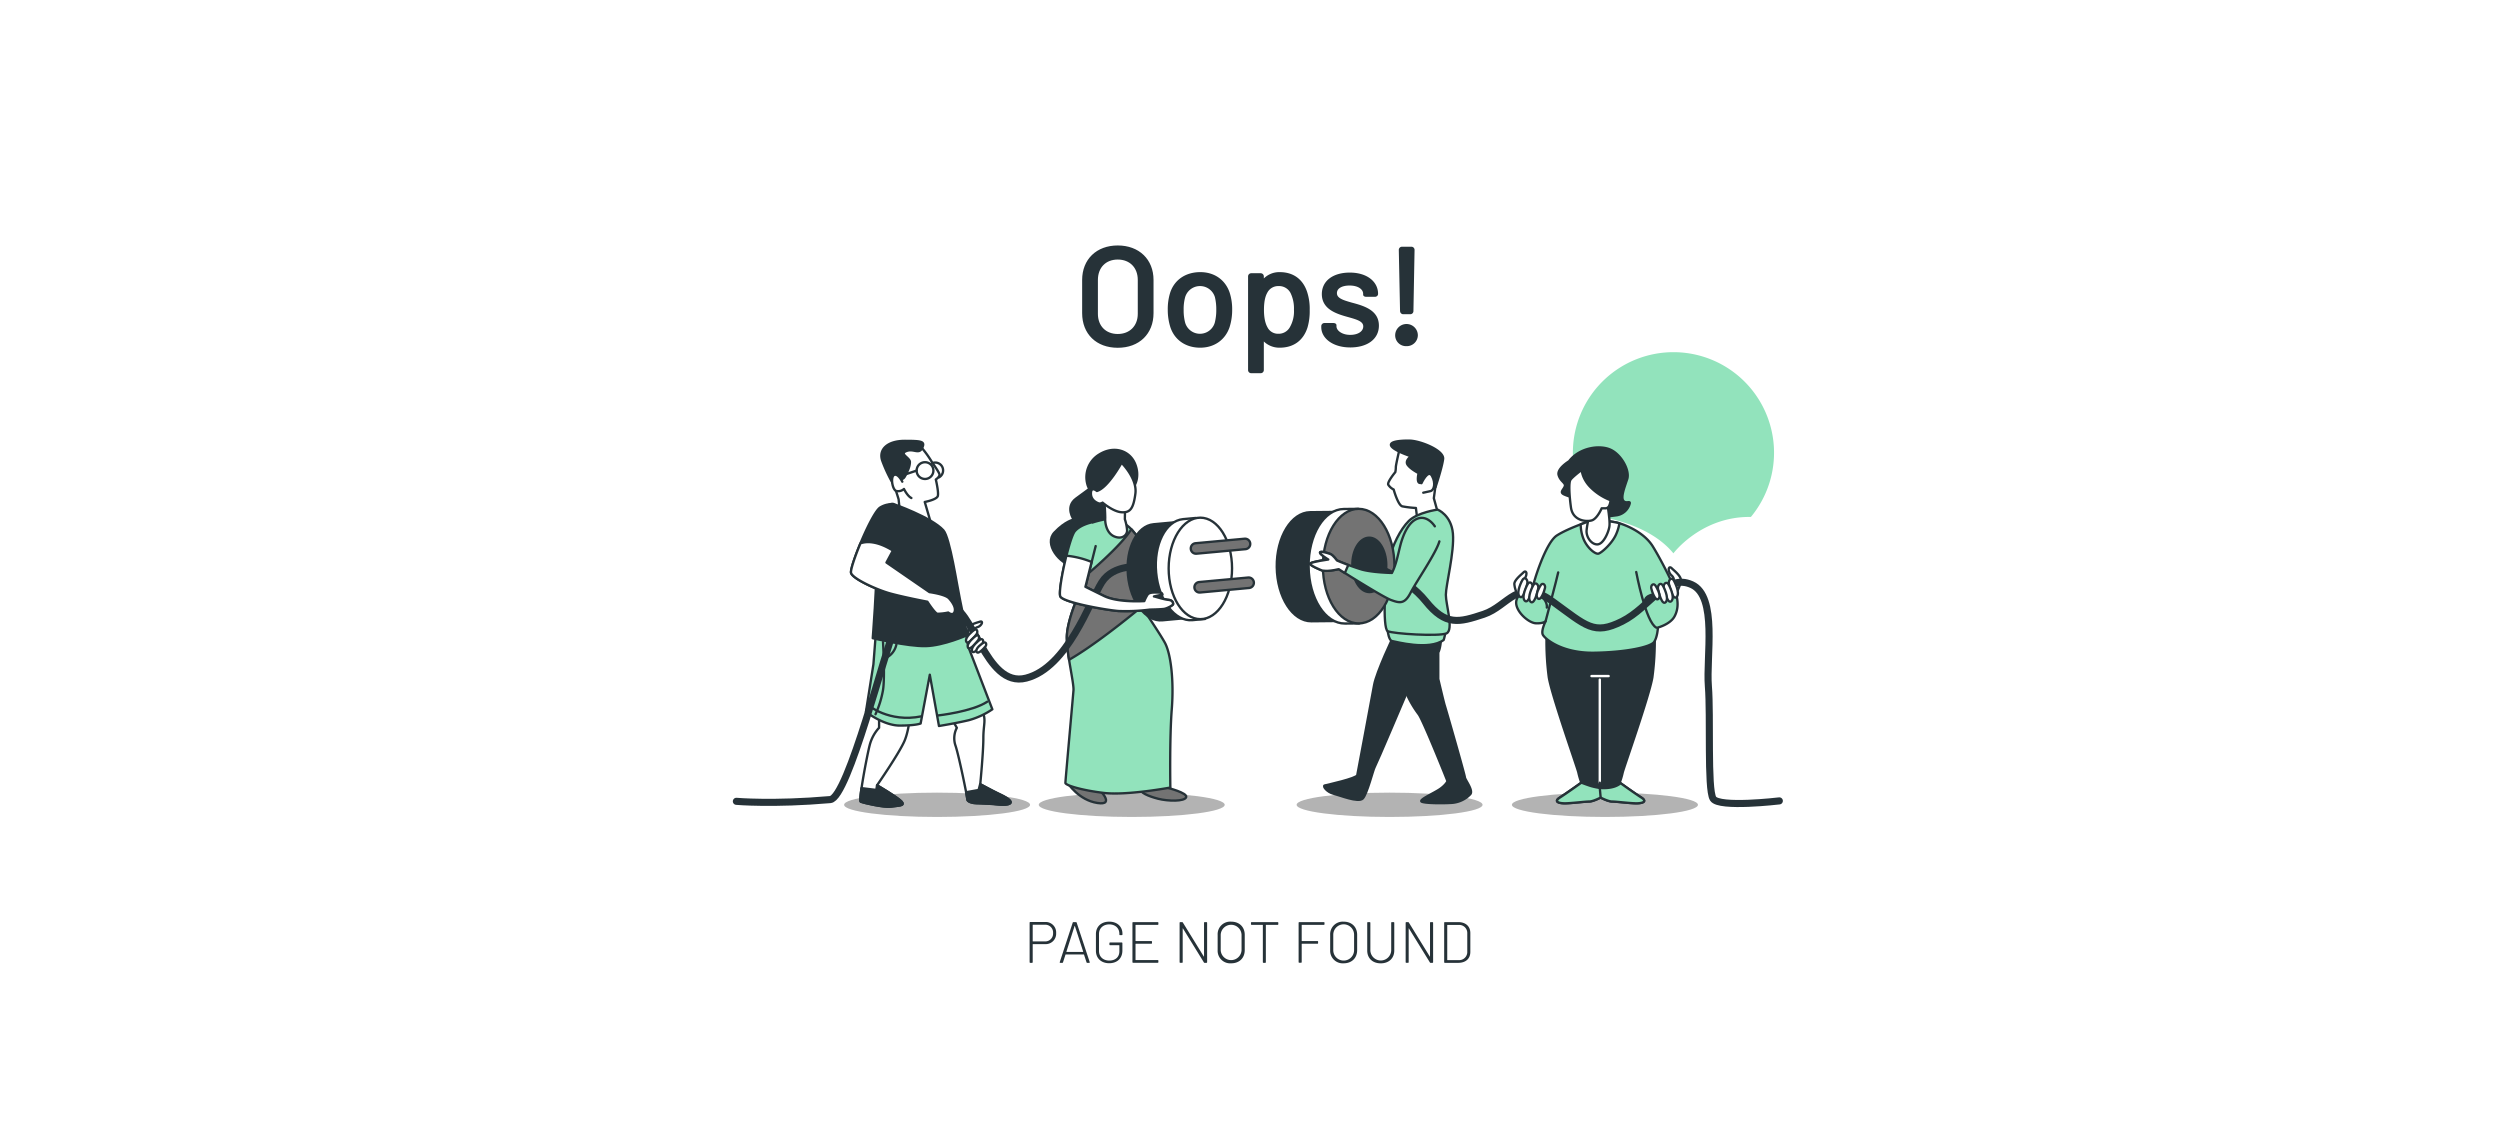 <svg class="animated" xmlns="http://www.w3.org/2000/svg" viewBox="0 0 500 500" version="1.1" xmlns:xlink="http://www.w3.org/1999/xlink" xmlns:svgjs="http://svgjs.com/svgjs" width="640" height="289"><style>svg:not(.animated) .animable {opacity: 0;}.animated #elu83o31aiv7n {animation: 1s 1 forwards cubic-bezier(.36,-0.01,.5,1.38) slideDown;animation-delay: 0s;}.animated #elnco71fyi8vh {animation: 1s 1 forwards cubic-bezier(.36,-0.01,.5,1.38) slideDown;animation-delay: 0.03s;opacity: 0}.animated #elpaoz50jtb1 {animation: 1s 1 forwards cubic-bezier(.36,-0.01,.5,1.38) slideDown;animation-delay: 0.061s;opacity: 0}.animated #el592vf63b8c2 {animation: 1s 1 forwards cubic-bezier(.36,-0.01,.5,1.38) slideDown;animation-delay: 0.091s;opacity: 0}.animated #elx78jt3p6so {animation: 1s 1 forwards cubic-bezier(.36,-0.01,.5,1.38) slideDown;animation-delay: 0.121s;opacity: 0}.animated #elwkhbooouk7g {animation: 1s 1 forwards cubic-bezier(.36,-0.01,.5,1.38) slideDown;animation-delay: 0.152s;opacity: 0}.animated #el882rf7xld1v {animation: 1s 1 forwards cubic-bezier(.36,-0.01,.5,1.38) slideDown;animation-delay: 0.182s;opacity: 0}.animated #ellbrbigtu8wn {animation: 1s 1 forwards cubic-bezier(.36,-0.01,.5,1.38) slideDown;animation-delay: 0.212s;opacity: 0}.animated #elv8rref1jl9 {animation: 1s 1 forwards cubic-bezier(.36,-0.01,.5,1.38) slideDown;animation-delay: 0.242s;opacity: 0}.animated #elgdpu1ztp6wq {animation: 1s 1 forwards cubic-bezier(.36,-0.01,.5,1.38) slideDown;animation-delay: 0.273s;opacity: 0}.animated #eluaqbumlj7b {animation: 1s 1 forwards cubic-bezier(.36,-0.01,.5,1.38) slideDown;animation-delay: 0.303s;opacity: 0}.animated #elh1wsjhuqls {animation: 1s 1 forwards cubic-bezier(.36,-0.01,.5,1.38) slideDown;animation-delay: 0.333s;opacity: 0}.animated #ely4p4alwh0ii {animation: 1s 1 forwards cubic-bezier(.36,-0.01,.5,1.38) slideDown;animation-delay: 0.364s;opacity: 0}.animated #elc35uv2mddq8 {animation: 1s 1 forwards cubic-bezier(.36,-0.01,.5,1.38) slideDown;animation-delay: 0.394s;opacity: 0}.animated #el2nz58e7e3s {animation: 1s 1 forwards cubic-bezier(.36,-0.01,.5,1.38) slideDown;animation-delay: 0.424s;opacity: 0}.animated #eluddhbveo32r {animation: 1s 1 forwards cubic-bezier(.36,-0.01,.5,1.38) slideDown;animation-delay: 0.455s;opacity: 0}.animated #el88te9jddf6c {animation: 1s 1 forwards cubic-bezier(.36,-0.01,.5,1.38) slideDown;animation-delay: 0.485s;opacity: 0}.animated #elv5ry64yk7nf {animation: 1s 1 forwards cubic-bezier(.36,-0.01,.5,1.38) slideDown;animation-delay: 0.515s;opacity: 0}.animated #el21zdiwj5hq2 {animation: 1s 1 forwards cubic-bezier(.36,-0.01,.5,1.38) slideDown;animation-delay: 0.545s;opacity: 0}.animated #elsu1z6efqi7 {animation: 1s 1 forwards cubic-bezier(.36,-0.01,.5,1.38) slideDown;animation-delay: 0.576s;opacity: 0}.animated #eljwmh65vxj29 {animation: 1s 1 forwards cubic-bezier(.36,-0.01,.5,1.38) slideDown;animation-delay: 0.606s;opacity: 0}.animated #el5i1gd1g056l {animation: 1s 1 forwards cubic-bezier(.36,-0.01,.5,1.38) slideDown;animation-delay: 0.636s;opacity: 0}.animated #elmtgigpynlk {animation: 1s 1 forwards cubic-bezier(.36,-0.01,.5,1.38) slideDown;animation-delay: 0.667s;opacity: 0}.animated #el63n70coi5k7 {animation: 1s 1 forwards cubic-bezier(.36,-0.01,.5,1.38) slideDown;animation-delay: 0.697s;opacity: 0}.animated #elgj29f18hzq {animation: 1s 1 forwards cubic-bezier(.36,-0.01,.5,1.38) slideDown;animation-delay: 0.727s;opacity: 0}.animated #elxy0t7a0ss5 {animation: 1s 1 forwards cubic-bezier(.36,-0.01,.5,1.38) slideDown;animation-delay: 0.758s;opacity: 0}.animated #el55ljmb7b2o8 {animation: 1s 1 forwards cubic-bezier(.36,-0.01,.5,1.38) slideDown;animation-delay: 0.788s;opacity: 0}.animated #eldsci9o7zfmi {animation: 1s 1 forwards cubic-bezier(.36,-0.01,.5,1.38) slideDown;animation-delay: 0.818s;opacity: 0}.animated #elt3lm7p52eah {animation: 1s 1 forwards cubic-bezier(.36,-0.01,.5,1.38) slideDown;animation-delay: 0.848s;opacity: 0}.animated #elunxnquuevhe {animation: 1s 1 forwards cubic-bezier(.36,-0.01,.5,1.38) slideDown;animation-delay: 0.879s;opacity: 0}.animated #el83w7pffhhsx {animation: 1s 1 forwards cubic-bezier(.36,-0.01,.5,1.38) slideDown;animation-delay: 0.909s;opacity: 0}.animated #elq6b7h17klj {animation: 1s 1 forwards cubic-bezier(.36,-0.01,.5,1.38) slideDown;animation-delay: 0.939s;opacity: 0}.animated #el2dyl5zs0qr8 {animation: 1s 1 forwards cubic-bezier(.36,-0.01,.5,1.38) slideDown;animation-delay: 0.97s;opacity: 0}.animated #Trees--inject-67 {animation: 1s 1 forwards cubic-bezier(.36,-0.01,.5,1.38) slideDown;animation-delay: 0s;}            @keyframes slideDown {                0% {                    opacity: 0;                    transform: translateY(-30px);                }                100% {                    opacity: 1;                    transform: translateY(0);                }            }        </style><g id="Trees--inject-67" class="animable animator-active" style="transform-origin: 249.986px 232.085px;"><path d="M403,228.6s22.92,2.27,34.53,16.48c0,0,12.28-16.46,34.32-16.12a44.55,44.55,0,1,0-68.86-.32Z" style="fill: rgb(146, 227, 188); transform-origin: 437.551px 200.53px;" id="elu83o31aiv7n" class="animable"></path><g id="elnco71fyi8vh"><path d="M403,228.6s22.92,2.27,34.53,16.48c0,0,12.28-16.46,34.32-16.12a44.55,44.55,0,1,0-68.86-.32Z" style="fill: rgb(255, 255, 255); opacity: 0.5; transform-origin: 437.551px 200.53px;" class="animable"></path></g><polygon points="436.76 159.12 435.99 307.66 439.86 307.66 436.76 159.12" style="fill: rgb(184, 184, 184); transform-origin: 437.925px 233.39px;" id="elpaoz50jtb1" class="animable"></polygon><path d="M437.93,240.75s7.73-13.93,21.66-18.19c0,0-14.7,3.49-22,15.48Z" style="fill: rgb(184, 184, 184); transform-origin: 448.59px 231.655px;" id="el592vf63b8c2" class="animable"></path><path d="M437.93,201.29s7.73-13.93,21.66-18.19c0,0-14.7,3.48-22,15.48Z" style="fill: rgb(184, 184, 184); transform-origin: 448.59px 192.195px;" id="elx78jt3p6so" class="animable"></path><path d="M437.93,221s7.73-13.93,21.66-18.19c0,0-14.7,3.49-22,15.48Z" style="fill: rgb(184, 184, 184); transform-origin: 448.59px 211.905px;" id="elwkhbooouk7g" class="animable"></path><path d="M436.78,211.34s-7.47-13.92-20.91-18.18c0,0,14.19,3.48,21.28,15.48Z" style="fill: rgb(184, 184, 184); transform-origin: 426.51px 202.25px;" id="el882rf7xld1v" class="animable"></path><path d="M436.78,230.69s-7.47-13.93-20.91-18.18c0,0,14.19,3.48,21.28,15.47Z" style="fill: rgb(184, 184, 184); transform-origin: 426.51px 221.6px;" id="ellbrbigtu8wn" class="animable"></path><path d="M27.87,228.6s22.92,2.27,34.53,16.48c0,0,12.28-16.46,34.32-16.12a44.55,44.55,0,1,0-68.86-.32Z" style="fill: rgb(146, 227, 188); transform-origin: 62.421px 200.53px;" id="elv8rref1jl9" class="animable"></path><g id="elgdpu1ztp6wq"><path d="M27.87,228.6s22.92,2.27,34.53,16.48c0,0,12.28-16.46,34.32-16.12a44.55,44.55,0,1,0-68.86-.32Z" style="fill: rgb(255, 255, 255); opacity: 0.5; transform-origin: 62.421px 200.53px;" class="animable"></path></g><polygon points="61.65 159.12 60.87 307.66 64.74 307.66 61.65 159.12" style="fill: rgb(184, 184, 184); transform-origin: 62.805px 233.39px;" id="eluaqbumlj7b" class="animable"></polygon><path d="M62.81,240.75s7.73-13.93,21.66-18.19c0,0-14.7,3.49-22,15.48Z" style="fill: rgb(184, 184, 184); transform-origin: 73.47px 231.655px;" id="elh1wsjhuqls" class="animable"></path><path d="M62.81,201.29s7.73-13.93,21.66-18.19c0,0-14.7,3.48-22,15.48Z" style="fill: rgb(184, 184, 184); transform-origin: 73.47px 192.195px;" id="ely4p4alwh0ii" class="animable"></path><path d="M62.81,221s7.73-13.93,21.66-18.19c0,0-14.7,3.49-22,15.48Z" style="fill: rgb(184, 184, 184); transform-origin: 73.47px 211.905px;" id="elc35uv2mddq8" class="animable"></path><path d="M61.66,211.34s-7.47-13.92-20.91-18.18c0,0,14.19,3.48,21.28,15.48Z" style="fill: rgb(184, 184, 184); transform-origin: 51.39px 202.25px;" id="el2nz58e7e3s" class="animable"></path><path d="M61.66,230.69s-7.47-13.93-20.91-18.18c0,0,14.19,3.48,21.28,15.47Z" style="fill: rgb(184, 184, 184); transform-origin: 51.39px 221.6px;" id="eluddhbveo32r" class="animable"></path><path d="M309.87,243s18.76,1.85,28.26,13.48c0,0,10.05-13.47,28.09-13.2a36.46,36.46,0,1,0-56.36-.25Z" style="fill: rgb(146, 227, 188); transform-origin: 338.143px 220.02px;" id="el88te9jddf6c" class="animable"></path><g id="elv5ry64yk7nf"><path d="M309.87,243s18.76,1.85,28.26,13.48c0,0,10.05-13.47,28.09-13.2a36.46,36.46,0,1,0-56.36-.25Z" style="fill: rgb(255, 255, 255); opacity: 0.5; transform-origin: 338.143px 220.02px;" class="animable"></path></g><polygon points="337.51 186.08 336.88 307.66 340.05 307.66 337.51 186.08" style="fill: rgb(184, 184, 184); transform-origin: 338.465px 246.87px;" id="el21zdiwj5hq2" class="animable"></polygon><path d="M338.46,252.9s6.34-11.4,17.73-14.89c0,0-12,2.85-18,12.67Z" style="fill: rgb(184, 184, 184); transform-origin: 347.19px 245.455px;" id="elsu1z6efqi7" class="animable"></path><path d="M338.46,220.6s6.34-11.4,17.73-14.88c0,0-12,2.85-18,12.66Z" style="fill: rgb(184, 184, 184); transform-origin: 347.19px 213.16px;" id="eljwmh65vxj29" class="animable"></path><path d="M338.46,236.75s6.34-11.4,17.73-14.89c0,0-12,2.85-18,12.67Z" style="fill: rgb(184, 184, 184); transform-origin: 347.19px 229.305px;" id="el5i1gd1g056l" class="animable"></path><path d="M337.52,228.83s-6.11-11.4-17.11-14.88c0,0,11.61,2.85,17.42,12.66Z" style="fill: rgb(184, 184, 184); transform-origin: 329.12px 221.39px;" id="elmtgigpynlk" class="animable"></path><path d="M337.52,244.66s-6.11-11.4-17.11-14.88c0,0,11.61,2.85,17.42,12.67Z" style="fill: rgb(184, 184, 184); transform-origin: 329.12px 237.22px;" id="el63n70coi5k7" class="animable"></path><path d="M128.36,243s18.76,1.85,28.26,13.48c0,0,10-13.47,28.09-13.2a36.46,36.46,0,1,0-56.36-.25Z" style="fill: rgb(146, 227, 188); transform-origin: 156.633px 220.02px;" id="elgj29f18hzq" class="animable"></path><g id="elxy0t7a0ss5"><path d="M128.36,243s18.76,1.85,28.26,13.48c0,0,10-13.47,28.09-13.2a36.46,36.46,0,1,0-56.36-.25Z" style="fill: rgb(255, 255, 255); opacity: 0.5; transform-origin: 156.633px 220.02px;" class="animable"></path></g><polygon points="156 186.08 155.37 307.66 158.54 307.66 156 186.08" style="fill: rgb(184, 184, 184); transform-origin: 156.955px 246.87px;" id="el55ljmb7b2o8" class="animable"></polygon><path d="M157,252.9s6.34-11.4,17.73-14.89c0,0-12,2.85-18,12.67Z" style="fill: rgb(184, 184, 184); transform-origin: 165.73px 245.455px;" id="eldsci9o7zfmi" class="animable"></path><path d="M157,220.6s6.34-11.4,17.73-14.88c0,0-12,2.85-18,12.66Z" style="fill: rgb(184, 184, 184); transform-origin: 165.73px 213.16px;" id="elt3lm7p52eah" class="animable"></path><path d="M157,236.75s6.34-11.4,17.73-14.89c0,0-12,2.85-18,12.67Z" style="fill: rgb(184, 184, 184); transform-origin: 165.73px 229.305px;" id="elunxnquuevhe" class="animable"></path><path d="M156,228.83S149.9,217.43,138.9,214c0,0,11.61,2.85,17.42,12.66Z" style="fill: rgb(184, 184, 184); transform-origin: 147.61px 221.415px;" id="el83w7pffhhsx" class="animable"></path><path d="M156,244.66s-6.11-11.4-17.11-14.88c0,0,11.61,2.85,17.42,12.67Z" style="fill: rgb(184, 184, 184); transform-origin: 147.6px 237.22px;" id="elq6b7h17klj" class="animable"></path><line x1="34.77" y1="308.19" x2="466.31" y2="308.19" style="fill: none; stroke: rgb(38, 50, 56); stroke-miterlimit: 10; stroke-width: 1.047px; transform-origin: 250.54px 308.19px;" id="el2dyl5zs0qr8" class="animable"></line></g><g id="Text--inject-67" class="animable" style="transform-origin: 249.99px 417.435px;"><path d="M164.14,413.28a4.61,4.61,0,0,1-4.92,4.87h-5.36a.11.11,0,0,0-.1.11v7.88a.3.3,0,0,1-.31.31h-.75a.3.3,0,0,1-.31-.31V408.67a.3.3,0,0,1,.31-.31h6.57A4.63,4.63,0,0,1,164.14,413.28Zm-1.36,0a3.45,3.45,0,0,0-3.61-3.71h-5.31a.11.11,0,0,0-.1.1v7.19a.11.11,0,0,0,.1.1h5.31A3.46,3.46,0,0,0,162.78,413.31Z" style="fill: rgb(38, 50, 56); transform-origin: 158.27px 417.402px;" id="el4rel211i0y2" class="animable"></path><path d="M177.59,426.19l-1.11-3.37c0-.08,0-.08-.1-.08h-8c-.05,0-.08,0-.1.08l-1.09,3.37a.32.32,0,0,1-.33.26H166a.24.24,0,0,1-.25-.36l5.72-17.42a.33.33,0,0,1,.33-.26h1.11a.33.33,0,0,1,.33.26L179,426.09c.08.23,0,.36-.26.36h-.8A.32.32,0,0,1,177.59,426.19Zm-8.84-4.58H176a.11.11,0,0,0,.11-.13l-3.66-11.29a.08.08,0,0,0-.16,0l-3.6,11.29S168.67,421.61,168.75,421.61Z" style="fill: rgb(38, 50, 56); transform-origin: 172.373px 417.432px;" id="el2vb91l0kky" class="animable"></path><path d="M181.76,421.14v-7.42c0-3.32,2.34-5.51,5.9-5.51s5.85,2.21,5.85,5.36v.31a.3.3,0,0,1-.31.31h-.75a.3.3,0,0,1-.31-.31v-.29c0-2.47-1.8-4.17-4.48-4.17s-4.54,1.7-4.54,4.25v7.52c0,2.55,1.83,4.25,4.56,4.25s4.46-1.59,4.46-4.09v-2.6a.11.11,0,0,0-.1-.11h-4a.3.3,0,0,1-.31-.31v-.59a.3.3,0,0,1,.31-.31h5.13a.3.3,0,0,1,.31.31V421c0,3.5-2.35,5.62-5.85,5.62S181.76,424.44,181.76,421.14Z" style="fill: rgb(38, 50, 56); transform-origin: 187.635px 417.415px;" id="elpy7rh9x1pf" class="animable"></path><path d="M209.12,409.63H199.4a.11.11,0,0,0-.1.1v6.95a.11.11,0,0,0,.1.11h6.88a.3.3,0,0,1,.31.31v.59a.3.3,0,0,1-.31.31H199.4a.11.11,0,0,0-.1.1v7a.11.11,0,0,0,.1.11h9.72a.29.29,0,0,1,.3.31v.59a.29.29,0,0,1-.3.31H198.24a.3.3,0,0,1-.31-.31V408.72a.3.3,0,0,1,.31-.31h10.88a.29.29,0,0,1,.3.31v.6A.29.29,0,0,1,209.12,409.63Z" style="fill: rgb(38, 50, 56); transform-origin: 203.675px 417.415px;" id="elwx2zq3ppqp" class="animable"></path><path d="M218.82,426.14V408.72a.3.3,0,0,1,.31-.31h.78a.38.38,0,0,1,.36.21l9.25,15c0,.11.12.08.12,0V408.72a.3.3,0,0,1,.31-.31h.75a.3.3,0,0,1,.31.31v17.42a.3.3,0,0,1-.31.31h-.77a.35.35,0,0,1-.36-.21l-9.25-15c0-.1-.13-.07-.13,0v14.89a.3.3,0,0,1-.31.31h-.75A.3.3,0,0,1,218.82,426.14Z" style="fill: rgb(38, 50, 56); transform-origin: 224.915px 417.431px;" id="el95l2s2hmyl5" class="animable"></path><path d="M235.67,420.81v-6.75a5.57,5.57,0,0,1,6-5.85c3.61,0,6,2.34,6,5.85v6.75c0,3.5-2.39,5.85-6,5.85A5.57,5.57,0,0,1,235.67,420.81Zm10.59.05V414a4.62,4.62,0,0,0-9.23,0v6.83a4.62,4.62,0,0,0,9.23,0Z" style="fill: rgb(38, 50, 56); transform-origin: 241.666px 417.435px;" id="el6ub3r9y4ltl" class="animable"></path><path d="M262.54,408.72v.6a.3.3,0,0,1-.31.31h-5.1a.11.11,0,0,0-.11.1v16.41a.3.3,0,0,1-.31.31H256a.3.3,0,0,1-.31-.31V409.73a.11.11,0,0,0-.11-.1h-4.84a.3.3,0,0,1-.31-.31v-.6a.3.3,0,0,1,.31-.31h11.52A.3.3,0,0,1,262.54,408.72Z" style="fill: rgb(38, 50, 56); transform-origin: 256.485px 417.43px;" id="elh74lelw4w9i" class="animable"></path><path d="M282.68,409.63H273a.11.11,0,0,0-.1.1v6.95a.11.11,0,0,0,.1.11h6.85a.29.29,0,0,1,.31.31v.59a.29.29,0,0,1-.31.31H273a.11.11,0,0,0-.1.1v8a.3.3,0,0,1-.31.31h-.75a.3.3,0,0,1-.31-.31V408.72a.3.3,0,0,1,.31-.31h10.85a.3.3,0,0,1,.31.31v.6A.3.3,0,0,1,282.68,409.63Z" style="fill: rgb(38, 50, 56); transform-origin: 277.265px 417.41px;" id="elaryowhjft0v" class="animable"></path><path d="M285.51,420.81v-6.75a5.57,5.57,0,0,1,5.95-5.85c3.61,0,6,2.34,6,5.85v6.75c0,3.5-2.39,5.85-6,5.85A5.57,5.57,0,0,1,285.51,420.81Zm10.59.05V414a4.61,4.61,0,1,0-9.22,0v6.83a4.61,4.61,0,1,0,9.22,0Z" style="fill: rgb(38, 50, 56); transform-origin: 291.481px 417.435px;" id="elzp7o6vvi6r" class="animable"></path><path d="M301.92,421V408.72a.3.3,0,0,1,.31-.31H303a.3.3,0,0,1,.31.31V421a4.62,4.62,0,0,0,9.23,0V408.72a.3.3,0,0,1,.31-.31h.74a.3.3,0,0,1,.31.31V421c0,3.4-2.37,5.67-6,5.67S301.92,424.39,301.92,421Z" style="fill: rgb(38, 50, 56); transform-origin: 307.91px 417.54px;" id="eleku0qd9ky8p" class="animable"></path><path d="M318.94,426.14V408.72a.3.3,0,0,1,.31-.31H320a.38.38,0,0,1,.36.21l9.25,15c.05.11.12.08.12,0V408.72a.3.3,0,0,1,.31-.31h.75a.3.3,0,0,1,.31.31v17.42a.3.3,0,0,1-.31.31h-.77a.35.35,0,0,1-.36-.21l-9.25-15c-.05-.1-.13-.07-.13,0v14.89a.3.3,0,0,1-.31.31h-.75A.3.3,0,0,1,318.94,426.14Z" style="fill: rgb(38, 50, 56); transform-origin: 325.02px 417.431px;" id="eltcdxeqbsws" class="animable"></path><path d="M336,426.14V408.72a.3.3,0,0,1,.31-.31h5.92c3.3,0,5.36,1.86,5.36,4.85v8.35c0,3-2.06,4.84-5.36,4.84h-5.92A.3.3,0,0,1,336,426.14Zm1.47-.9h4.84a3.6,3.6,0,0,0,3.92-3.79v-8a3.57,3.57,0,0,0-3.92-3.78h-4.84a.12.12,0,0,0-.11.1v15.4A.12.12,0,0,0,337.44,425.24Z" style="fill: rgb(38, 50, 56); transform-origin: 341.795px 417.43px;" id="elnqvo0yoa0r7" class="animable"></path></g><g id="Characters--inject-67" class="animable" style="transform-origin: 253.475px 235.54px;"><g id="eldf5yabxyf0q"><path d="M152.59,356.45c0,3-18.43,5.39-41.18,5.39s-41.18-2.41-41.18-5.39,18.44-5.39,41.18-5.39S152.59,353.48,152.59,356.45Z" style="opacity: 0.3; transform-origin: 111.41px 356.45px;" class="animable"></path></g><g id="elmflydyeet1"><path d="M238.8,356.45c0,3-18.44,5.39-41.18,5.39s-41.18-2.41-41.18-5.39,18.44-5.39,41.18-5.39S238.8,353.48,238.8,356.45Z" style="opacity: 0.3; transform-origin: 197.62px 356.45px;" class="animable"></path></g><g id="el275cgefzshv"><path d="M353,356.45c0,3-18.43,5.39-41.17,5.39s-41.18-2.41-41.18-5.39,18.43-5.39,41.18-5.39S353,353.48,353,356.45Z" style="opacity: 0.3; transform-origin: 311.825px 356.45px;" class="animable"></path></g><g id="el5u8lggaoofx"><path d="M448.4,356.45c0,3-18.44,5.39-41.18,5.39S366,359.43,366,356.45s18.44-5.39,41.18-5.39S448.4,353.48,448.4,356.45Z" style="opacity: 0.3; transform-origin: 407.2px 356.45px;" class="animable"></path></g><path d="M316.28,198.77s-1.69,7-1.69,8.18a10.06,10.06,0,0,1-.24,2.17s-3.61,4.33-3.13,5.53a5.83,5.83,0,0,0,2.41,2.16s1.92,7,3.85,7.46a46.34,46.34,0,0,0,6,.72l.72,5.77,9.62-1.44-2.4-8.66,1-7.46s1.68-3.12,0-8.17-5.29-5.29-7.7-5.29A83.06,83.06,0,0,1,316.28,198.77Z" style="fill: rgb(255, 255, 255); stroke: rgb(38, 50, 56); stroke-linecap: round; stroke-linejoin: round; stroke-width: 1.047px; transform-origin: 322.498px 214.765px;" id="elksfvyk9pvj" class="animable"></path><path d="M320.61,195.17s-8.42-.25-8.18,1.92,8.9,5,8.9,5-2.89,1.92-1.45,3.85,4.81,3.61,4.81,3.61-1,4.09.49,4.33,2.4-1.93,2.64-2.65,2.89-.48,3.61,1.44a10,10,0,0,1,.72,3.13s2.89-8.66,3.37-12.51S325.18,195.17,320.61,195.17Z" style="fill: rgb(38, 50, 56); stroke: rgb(38, 50, 56); stroke-linecap: round; stroke-linejoin: round; stroke-width: 1.047px; transform-origin: 323.98px 205.481px;" id="elbumweu4mtaw" class="animable"></path><path d="M325.94,214s2.91-6.4,4.65-3.25,1,6.43-.71,6.78-3.14.69-3.14.69" style="fill: rgb(255, 255, 255); stroke: rgb(38, 50, 56); stroke-linecap: round; stroke-linejoin: round; stroke-width: 1.047px; transform-origin: 328.762px 214.049px;" id="elew5juj6fltk" class="animable"></path><path d="M314.11,280.79c-.47.55-8.18,17.08-9.14,22.61s-7.21,38.49-7.46,39.93-13.46,4.33-14.43,4.57,1,2.89,3.85,3.61,11.07,4.09,13,2.16,4.57-12.75,5.29-13.95,14.26-33.1,14.26-33.1,6.94-15.31,8.38-16.76-1.71-7.86-2.92-9.79S317.48,276.94,314.11,280.79Z" style="fill: rgb(38, 50, 56); stroke: rgb(38, 50, 56); stroke-linecap: round; stroke-linejoin: round; stroke-width: 1.047px; transform-origin: 305.53px 316.259px;" id="elryns9e86psk" class="animable"></path><path d="M312.67,281s3.37,16.12,5.05,21.89a46.07,46.07,0,0,0,7,13.47c1.93,2.65,11.31,26,11.31,26l1.44,3.61s-.48,1.44-3.12,3.36-10.11,5.05-8.18,5.78,9.62.72,13.23.48a12.5,12.5,0,0,0,8.17-3.85c1.45-1.69-2.4-6.5-2.4-7.46s-8.42-30.3-8.9-31.75-2.89-11.78-2.89-11.78V289s1.21-2.16,1.21-7-3.61-5.78-3.61-5.78l-19.73,1.93Z" style="fill: rgb(38, 50, 56); stroke: rgb(38, 50, 56); stroke-linecap: round; stroke-linejoin: round; stroke-width: 1.047px; transform-origin: 329.573px 315.978px;" id="elxodwtvknzb9" class="animable"></path><path d="M311,279.59s.49,4.09,1.93,4.33,16.35,4.33,22.85-.48c0,0,1.2-3.61.48-4.57s-2.41-.48-11.06-.48S311,278.39,311,279.59Z" style="fill: rgb(146, 227, 188); stroke: rgb(38, 50, 56); stroke-linecap: round; stroke-linejoin: round; stroke-width: 1.047px; transform-origin: 323.745px 282.02px;" id="el2aapxx5hi3g" class="animable"></path><path d="M333.11,225.71s-8.9,1.2-12.75,5-7.21,10.83-8.89,17.32-2.89,30.31-.49,31.51,22.61,2.41,26,1-.24-12.75-.24-17.08,3.85-19,3.13-27.17S333.11,225.71,333.11,225.71Z" style="fill: rgb(146, 227, 188); stroke: rgb(38, 50, 56); stroke-linecap: round; stroke-linejoin: round; stroke-width: 1.047px; transform-origin: 324.796px 253.442px;" id="el78ykev2bfiq" class="animable"></path><path d="M301,250.71c-.11-9.9-4.15-18.35-9.52-22l0-2-14.8.15c-8.33.09-15,11-14.83,24.3s7,24.07,15.34,24l14.8-.15,0-2C297.19,269.14,301.05,260.61,301,250.71Z" style="fill: rgb(38, 50, 56); stroke: rgb(38, 50, 56); stroke-linecap: round; stroke-linejoin: round; stroke-width: 1.047px; transform-origin: 281.424px 250.935px;" id="elw9rncei1fvr" class="animable"></path><path d="M307.64,250.64c-.11-10.4-4.12-19.28-9.76-23.14l0-2.13-6.34.07c-8.76.09-15.73,11.52-15.58,25.53s7.36,25.29,16.12,25.2l6.34-.07,0-2.12C303.93,270,307.75,261,307.64,250.64Z" style="fill: rgb(255, 255, 255); stroke: rgb(38, 50, 56); stroke-linecap: round; stroke-linejoin: round; stroke-width: 1.047px; transform-origin: 291.8px 250.77px;" id="elu6m1qdcp1nr" class="animable"></path><g id="elvr7yn59uth"><ellipse cx="298.13" cy="250.74" rx="15.85" ry="25.37" style="fill: rgb(115, 115, 115); stroke: rgb(38, 50, 56); stroke-linecap: round; stroke-linejoin: round; stroke-width: 1.047px; transform-origin: 298.13px 250.74px; transform: rotate(-0.61deg);" class="animable"></ellipse></g><path d="M310.36,250.14c.07,6.63-3.24,12.05-7.39,12.1s-7.57-5.31-7.64-12,3.24-12,7.39-12.1S310.29,243.5,310.36,250.14Z" style="fill: rgb(38, 50, 56); stroke: rgb(38, 50, 56); stroke-linecap: round; stroke-linejoin: round; stroke-width: 1.047px; transform-origin: 302.845px 250.189px;" id="elaln65mj9p5f" class="animable"></path><path d="M428.2,300a121.35,121.35,0,0,0,1.05-18.59c-3.25,1.5-22.21,2.05-23.95,2.09s-20.7-.59-23.95-2.09a121.35,121.35,0,0,0,1,18.59c1.31,8.12,12.83,40.59,13.09,42.16a34.94,34.94,0,0,0,1.31,4.46s-6.55,4.71-9.43,6.54-.78,2.62,2.1,2.62,8.9-.79,10.73-.79c1.62,0,4.44-1.41,5.1-1.75.66.34,3.48,1.75,5.09,1.75,1.84,0,7.86.79,10.74.79s5-.79,2.1-2.62-9.43-6.54-9.43-6.54a34.94,34.94,0,0,0,1.31-4.46C415.37,340.55,426.89,308.08,428.2,300Z" style="fill: rgb(38, 50, 56); stroke: rgb(38, 50, 56); stroke-linecap: round; stroke-linejoin: round; stroke-width: 1.047px; transform-origin: 405.296px 318.595px;" id="elag7eopmr8c7" class="animable"></path><path d="M401.34,230.49s-10.13,3.31-15.36,6.63-10.48,21.3-10.48,22a22.41,22.41,0,0,1-1.22,3.66s-5.24-1.22-6.28,3.14,5.23,9.95,8.55,10.13,4.36-.87,4.36-.87-2.09,4.19-1.22,5.93,8.21,8.21,22.7,8,25-2.62,26.53-4.71,1.75-6.46,1.75-6.46,5.41-1.4,7.33-4.89,1.57-7.16.52-10.82S432.06,247.94,428.4,242s-11.35-9.25-15-10.3S403.78,230.49,401.34,230.49Z" style="fill: rgb(146, 227, 188); stroke: rgb(38, 50, 56); stroke-linecap: round; stroke-linejoin: round; stroke-width: 1.047px; transform-origin: 403.63px 259.803px;" id="el4edwca4u908" class="animable"></path><path d="M404.41,245.19c1.45-.48,6-4.52,7.75-8.56a19.47,19.47,0,0,0,1.45-4.85l-.23-.07c-3.66-1.05-9.6-1.22-12-1.22,0,0-2.12.69-4.91,1.76a17.77,17.77,0,0,0,1.19,6.32C399.24,242.61,403,245.68,404.41,245.19Z" style="fill: rgb(255, 255, 255); stroke: rgb(38, 50, 56); stroke-linecap: round; stroke-linejoin: round; stroke-width: 1.047px; transform-origin: 405.04px 237.866px;" id="elykt5p6vv9uh" class="animable"></path><path d="M421.06,253.35S425.25,275.7,430,278" style="fill: none; stroke: rgb(38, 50, 56); stroke-linecap: round; stroke-linejoin: round; stroke-width: 1.047px; transform-origin: 425.53px 265.675px;" id="el9bwtxzj3k89" class="animable"></path><path d="M380.91,275.18s5.24-19.73,5.59-21.65" style="fill: none; stroke: rgb(38, 50, 56); stroke-linecap: round; stroke-linejoin: round; stroke-width: 1.047px; transform-origin: 383.705px 264.355px;" id="elpaiabh4i33" class="animable"></path><path d="M427.83,263.45s-2.9.65-2.9,2.75" style="fill: none; stroke: rgb(38, 50, 56); stroke-linecap: round; stroke-linejoin: round; stroke-width: 1.047px; transform-origin: 426.38px 264.825px;" id="elhgfob92u138" class="animable"></path><path d="M378.56,263.77s3.23,2.1,2.91,5.33" style="fill: none; stroke: rgb(38, 50, 56); stroke-linecap: round; stroke-linejoin: round; stroke-width: 1.047px; transform-origin: 380.026px 266.435px;" id="eli6adgb8q4yc" class="animable"></path><path d="M400.2,355c1.62,0,4.44-1.41,5.1-1.75.66.34,3.48,1.75,5.09,1.75,1.84,0,7.86.79,10.74.79s5-.79,2.1-2.62c-2.51-1.59-7.77-5.35-9.11-6.31-3.09,2.82-9.2,2.12-9.2,2.12a31.37,31.37,0,0,1-3.67-.78c-1.83-.53-4.45-1.57-4.45-1.57s-6.55,4.71-9.43,6.54-.78,2.62,2.1,2.62S398.37,355,400.2,355Z" style="fill: rgb(146, 227, 188); stroke: rgb(38, 50, 56); stroke-linecap: round; stroke-linejoin: round; stroke-width: 1.047px; transform-origin: 405.304px 351.21px;" id="elihdv3zze10c" class="animable"></path><line x1="404.92" y1="346.67" x2="404.92" y2="301.01" style="fill: none; stroke: rgb(255, 255, 255); stroke-linecap: round; stroke-linejoin: round; stroke-width: 1.047px; transform-origin: 404.92px 323.84px;" id="elhr1sewxa1g" class="animable"></line><polyline points="405.3 353.2 404.92 348.93 404.92 346.67" style="fill: none; stroke: rgb(38, 50, 56); stroke-linecap: round; stroke-linejoin: round; stroke-width: 1.047px; transform-origin: 405.11px 349.935px;" id="elv1qan7dep3" class="animable"></polyline><line x1="401.25" y1="299.44" x2="408.84" y2="299.44" style="fill: none; stroke: rgb(255, 255, 255); stroke-linecap: round; stroke-linejoin: round; stroke-width: 1.047px; transform-origin: 405.045px 299.44px;" id="eltj4fhj7ukhh" class="animable"></line><path d="M391.33,204.29s-5.44,3.26-4.63,6.12,3.27,3.41,2.73,5S387,218,389.15,219a18.36,18.36,0,0,0,3.82,1.23s2,6.94,5.44,8.16,9.4.41,13.62-.13a7.05,7.05,0,0,0,6.12-5.18c.41-1.49-1.77.28-2.86-1.36s.55-5.85,1.77-9.53-2.45-10.62-7.21-12.93S396,198.16,391.33,204.29Z" style="fill: rgb(38, 50, 56); stroke: rgb(38, 50, 56); stroke-linecap: round; stroke-linejoin: round; stroke-width: 1.047px; transform-origin: 402.409px 213.598px;" id="elubpxdafu71g" class="animable"></path><path d="M400.47,228a36.87,36.87,0,0,0-1.4,7c-.18,3,2.27,6.29,4.89,6.11s4.88-5.41,5.23-8-.87-9.6-.87-9.6-4,.18-5.59,1.57A9.68,9.68,0,0,0,400.47,228Z" style="fill: rgb(255, 255, 255); stroke: rgb(38, 50, 56); stroke-linecap: round; stroke-linejoin: round; stroke-width: 1.047px; transform-origin: 404.157px 232.314px;" id="elyjwmfywi39d" class="animable"></path><path d="M396.92,208.1s.13,4.08,4.22,8a25.29,25.29,0,0,0,8.57,5.45,7.53,7.53,0,0,1-.68,2.58,1.89,1.89,0,0,1-1.9,1h-1.37s-2,4.69-4.42,5.37-8.37.21-9.19-5.78-.95-10.89-.27-12.12S396.92,208.1,396.92,208.1Z" style="fill: rgb(255, 255, 255); stroke: rgb(38, 50, 56); stroke-linecap: round; stroke-linejoin: round; stroke-width: 1.047px; transform-origin: 400.576px 219.418px;" id="elxzw1k69c9g" class="animable"></path><path d="M439.71,260.8a11,11,0,0,0,1.11-4c0-1.82-3.38-4.43-4-5.08s-1.24-.58-1.37.33a3.74,3.74,0,0,0,1.17,2.73,3.06,3.06,0,0,1,1.05,1.57c.06.45-1.12,2.66-.53,4.09S439.39,262.3,439.71,260.8Z" style="fill: rgb(255, 255, 255); stroke: rgb(38, 50, 56); stroke-linecap: round; stroke-linejoin: round; stroke-width: 1.047px; transform-origin: 438.135px 256.514px;" id="eljelk9t7kixc" class="animable"></path><path d="M304.28,250.59S319,255.3,327.85,266.3s14.66,9.42,25.66,5.76,15.19-16.76,30.38-5.76,18.33,15.18,30.9,8.9,19.37-21.47,30.9-16.24,6.28,32,7.33,45-.53,45.57,2.09,49.76,29.33,1,29.33,1" style="fill: none; stroke: rgb(38, 50, 56); stroke-linecap: round; stroke-linejoin: round; stroke-width: 3.142px; transform-origin: 394.36px 303.236px;" id="el6o5f3plfo65" class="animable"></path><path d="M331.85,233.11s-2.93-4.78-7.25-3.53c-4.57,1.32-6.93,7.85-8,11.92s-1.79,8.47-3.75,12.26c0,0-8.66-.15-13.49-1.55a114.2,114.2,0,0,1-10.86-4s-1.71-2.39-2.92-2.86-4.35-1.39-4.58-.67,3.64,3.09,3.64,3.09-7.2,1-7.92,1.77,5.09,3.07,5.09,3.07,2.17.7,7.45-.56c0,0,19.37,12.3,23.23,13.71s6,1.86,8.63-3.22,11.36-17.68,12.75-22.75" style="fill: rgb(146, 227, 188); stroke: rgb(38, 50, 56); stroke-linecap: round; stroke-linejoin: round; stroke-width: 1.047px; transform-origin: 305.264px 248.036px;" id="el7599yfv4q1s" class="animable"></path><path d="M293.53,250.25c-2.83-1.06-5-2-5-2s-1.71-2.39-2.92-2.86-4.35-1.39-4.58-.67,3.64,3.09,3.64,3.09-7.2,1-7.92,1.77,5.09,3.07,5.09,3.07,2.17.7,7.45-.56l2.71,1.71Z" style="fill: rgb(255, 255, 255); stroke: rgb(38, 50, 56); stroke-linecap: round; stroke-linejoin: round; stroke-width: 1.047px; transform-origin: 285.109px 249.127px;" id="elda2k9h4gzn9" class="animable"></path><path d="M368.19,262.64a11,11,0,0,1-1.11-4c0-1.82,3.39-4.42,4-5.07s1.23-.58,1.36.33a3.74,3.74,0,0,1-1.17,2.73,3.06,3.06,0,0,0-1.05,1.57c-.06.44,1.12,2.66.53,4.09S368.51,264.13,368.19,262.64Z" style="fill: rgb(255, 255, 255); stroke: rgb(38, 50, 56); stroke-linecap: round; stroke-linejoin: round; stroke-width: 1.047px; transform-origin: 369.76px 258.359px;" id="ellovgm95xr1m" class="animable"></path><path d="M370.52,257.15s-2.79,5.15-1.17,7,3.19-4.16,3.49-5.82S371.55,255,370.52,257.15Z" style="fill: rgb(255, 255, 255); stroke: rgb(38, 50, 56); stroke-linecap: round; stroke-linejoin: round; stroke-width: 1.047px; transform-origin: 370.861px 260.316px;" id="ele9zjfp91hm7" class="animable"></path><path d="M372.82,259s-2.79,5.15-1.17,7,3.19-4.16,3.49-5.82S373.85,256.79,372.82,259Z" style="fill: rgb(255, 255, 255); stroke: rgb(38, 50, 56); stroke-linecap: round; stroke-linejoin: round; stroke-width: 1.047px; transform-origin: 373.161px 262.152px;" id="el6v000bni8eg" class="animable"></path><path d="M375.35,259.43s-2.79,5.15-1.17,7,3.19-4.16,3.49-5.82S376.38,257.27,375.35,259.43Z" style="fill: rgb(255, 255, 255); stroke: rgb(38, 50, 56); stroke-linecap: round; stroke-linejoin: round; stroke-width: 1.047px; transform-origin: 375.691px 262.593px;" id="eln21twgjaqq8" class="animable"></path><path d="M378.59,259.47s-2.6,4-1.18,5.51,2.95-3.24,3.25-4.61S379.55,257.67,378.59,259.47Z" style="fill: rgb(255, 255, 255); stroke: rgb(38, 50, 56); stroke-linecap: round; stroke-linejoin: round; stroke-width: 1.047px; transform-origin: 378.843px 261.935px;" id="eljltry2q582g" class="animable"></path><path d="M437.85,257.35s2.79,5.15,1.17,7-3.19-4.17-3.49-5.83S436.82,255.19,437.85,257.35Z" style="fill: rgb(255, 255, 255); stroke: rgb(38, 50, 56); stroke-linecap: round; stroke-linejoin: round; stroke-width: 1.047px; transform-origin: 437.509px 260.512px;" id="ellebojk0na2" class="animable"></path><path d="M435.55,259.15s2.79,5.15,1.17,7-3.19-4.17-3.49-5.83S434.52,257,435.55,259.15Z" style="fill: rgb(255, 255, 255); stroke: rgb(38, 50, 56); stroke-linecap: round; stroke-linejoin: round; stroke-width: 1.047px; transform-origin: 435.209px 262.314px;" id="eld5h3cpmjar8" class="animable"></path><path d="M433,259.63s2.79,5.15,1.17,7-3.19-4.16-3.48-5.83S432,257.47,433,259.63Z" style="fill: rgb(255, 255, 255); stroke: rgb(38, 50, 56); stroke-linecap: round; stroke-linejoin: round; stroke-width: 1.047px; transform-origin: 432.666px 262.791px;" id="ellh67ua8x36" class="animable"></path><path d="M429.78,259.67s2.6,4.05,1.18,5.51-2.95-3.24-3.24-4.61S428.82,257.87,429.78,259.67Z" style="fill: rgb(255, 255, 255); stroke: rgb(38, 50, 56); stroke-linecap: round; stroke-linejoin: round; stroke-width: 1.047px; transform-origin: 429.533px 262.128px;" id="el3c1e624xbpc" class="animable"></path><path d="M85.72,316.65v5.68a18,18,0,0,0-4.13,7.58c-1.21,4.64-5,24.61-4,25.13S88,357.71,91,357.26c3.44-.52,6.37-.34,4.64-2.24s-10.82-7.21-10.82-7.21,10-14.46,12.22-19.8,2.58-13.6,2.58-13.6l-13.42-.51Z" style="fill: rgb(255, 255, 255); stroke: rgb(38, 50, 56); stroke-linecap: round; stroke-linejoin: round; stroke-width: 1.047px; transform-origin: 88.522px 335.611px;" id="elqymm9xfejcb" class="animable"></path><path d="M91,357.26c3.44-.52,6.37-.34,4.64-2.24s-10.82-7.21-10.82-7.21l-.34,2.06-6.55-.8c-.48,3.34-.69,5.79-.34,6C78.66,355.55,88,357.71,91,357.26Z" style="fill: rgb(38, 50, 56); stroke: rgb(38, 50, 56); stroke-linecap: round; stroke-linejoin: round; stroke-width: 1.047px; transform-origin: 86.784px 352.566px;" id="elvy3azasbg3f" class="animable"></path><path d="M118.6,319.59l1.55,2.76a10.07,10.07,0,0,0-.52,8.09c1.55,4.82,5.17,22.55,5.17,23.58s2.23,1.72,4,1.72,6.67.34,7.36.34,5.68.86,7.4-.17-2.19-3.1-4.77-4.3-8.26-4.3-8.26-4.3,1.37-14.12,1.37-20.32,1.38-8.26-.51-12.05-13.77,1.73-13.77,1.73Z" style="fill: rgb(255, 255, 255); stroke: rgb(38, 50, 56); stroke-linecap: round; stroke-linejoin: round; stroke-width: 1.047px; transform-origin: 130.802px 335.014px;" id="eltyih00zfkkb" class="animable"></path><path d="M138.74,351.61c-2.58-1.21-8.26-4.3-8.26-4.3l-.69,2.58-5.53,1c.33,1.72.54,2.9.54,3.14,0,1,2.23,1.72,4,1.72s6.67.34,7.36.34,5.68.86,7.4-.17S141.32,352.81,138.74,351.61Z" style="fill: rgb(38, 50, 56); stroke: rgb(38, 50, 56); stroke-linecap: round; stroke-linejoin: round; stroke-width: 1.047px; transform-origin: 134.12px 351.868px;" id="elepe2aryrfkj" class="animable"></path><path d="M109.33,205a47.36,47.36,0,0,0-4.61-6.54c-2.37-2.67-9.8-2.52-13.06,1s-2.23,9.8-1,11.58,3.71,10.1,3.71,10.1l.59,5.94,13.81,4.9-2.82-9.65s5.35-1,5.79-2.67-.89-7.28-.89-7.28,1.78-1.19,1.63-2.23S109.33,205,109.33,205Z" style="fill: rgb(255, 255, 255); stroke: rgb(38, 50, 56); stroke-linecap: round; stroke-linejoin: round; stroke-width: 1.047px; transform-origin: 100.983px 214.299px;" id="elblyzqxw2mjj" class="animable"></path><path d="M93.44,211.4s2.36,2,3.65-.29,2.27-4.53,2.27-6.47-4.85-3.55-1.62-4.85,5.56,1.59,7-1.31.13-3.21-7.63-3.21-11.64,3.88-10,8.73a65.31,65.31,0,0,0,4.85,10.34Z" style="fill: rgb(38, 50, 56); stroke: rgb(38, 50, 56); stroke-linecap: round; stroke-linejoin: round; stroke-width: 1.047px; transform-origin: 95.996px 204.805px;" id="el12eue9uv60u" class="animable"></path><path d="M109.77,208.43a3.71,3.71,0,1,1-3.71-3.71A3.71,3.71,0,0,1,109.77,208.43Z" style="fill: none; stroke: rgb(38, 50, 56); stroke-linecap: round; stroke-linejoin: round; stroke-width: 1.047px; transform-origin: 106.06px 208.43px;" id="elgbqfj7i49o" class="animable"></path><path d="M109.23,205.14a3.62,3.62,0,0,1,1.36-.27,3.49,3.49,0,0,1,1.69,6.54" style="fill: none; stroke: rgb(38, 50, 56); stroke-linecap: round; stroke-linejoin: round; stroke-width: 1.047px; transform-origin: 111.652px 208.14px;" id="elkmzufmdsmen" class="animable"></path><line x1="102.35" y1="208.43" x2="93.44" y2="211.4" style="fill: rgb(255, 255, 255); stroke: rgb(38, 50, 56); stroke-linecap: round; stroke-linejoin: round; stroke-width: 1.047px; transform-origin: 97.895px 209.915px;" id="eln9uokcdhy7" class="animable"></line><path d="M96,213.33s-1.78-3.71-3.56-3-.89,6.54.89,7.13a3.84,3.84,0,0,0,3.41-.89s1.49,3.12,3.27,4" style="fill: rgb(255, 255, 255); stroke: rgb(38, 50, 56); stroke-linecap: round; stroke-linejoin: round; stroke-width: 1.047px; transform-origin: 95.74px 215.405px;" id="el3uu5kscuqni" class="animable"></path><path d="M84.32,280l-1.11,14.22-3.32,21.05s7.76,6.09,15,6.09,9.23-.92,9.23-.92l4.06-21.6,4.06,22.71s8-1.29,13.3-2.59a35.08,35.08,0,0,0,10.34-4.8l-10.71-27.88-2.32-14.38s-12,1.11-19.21,1.48-16.8-1.48-16.8-1.48Z" style="fill: rgb(146, 227, 188); stroke: rgb(38, 50, 56); stroke-linecap: round; stroke-linejoin: round; stroke-width: 1.047px; transform-origin: 107.885px 296.725px;" id="elfofp7rzh8cv" class="animable"></path><path d="M91.93,223.18s17,5.93,22.25,11.69c2.9,3.2,6.15,25.1,7.32,30.45s3.21,16,3.21,16-10.37,4.68-18.39,4.85-23.41-3.51-23.41-3.51,1.83-23.73,1.83-34.76.17-18.23,2-21.74C86.75,226.19,89.76,222.84,91.93,223.18Z" style="fill: rgb(38, 50, 56); stroke: rgb(38, 50, 56); stroke-linecap: round; stroke-linejoin: round; stroke-width: 1.047px; transform-origin: 103.81px 254.666px;" id="elfmb4yq8m6rf" class="animable"></path><path d="M87.46,284.38s.92,15.51,0,21.24a44.06,44.06,0,0,1-3.32,10.71" style="fill: none; stroke: rgb(38, 50, 56); stroke-linecap: round; stroke-linejoin: round; stroke-width: 1.047px; transform-origin: 86.004px 300.355px;" id="elrgmag0xuwp9" class="animable"></path><path d="M87.83,291.77a8.47,8.47,0,0,0,5.54-6.28" style="fill: none; stroke: rgb(38, 50, 56); stroke-linecap: round; stroke-linejoin: round; stroke-width: 1.047px; transform-origin: 90.6px 288.63px;" id="elflth6ffa84" class="animable"></path><path d="M80.81,312.27s9.24,7.94,23.64,5" style="fill: none; stroke: rgb(38, 50, 56); stroke-linecap: round; stroke-linejoin: round; stroke-width: 1.047px; transform-origin: 92.63px 315.097px;" id="el7bllmqmt3u4" class="animable"></path><path d="M111.84,316.88s15.14-1.66,21.79-6.09" style="fill: none; stroke: rgb(38, 50, 56); stroke-linecap: round; stroke-linejoin: round; stroke-width: 1.047px; transform-origin: 122.735px 313.835px;" id="elitgafc0bzjj" class="animable"></path><path d="M179.56,216s-1.46,1.08-6.55,4.8-1.08,9.34-1.08,9.34-3.64.57-8.5,5.68,2.17,13.88,8.74,15.25,14.25-6.76,16.55-14.3-.74-18.91-2.27-21.26S179.56,216,179.56,216Z" style="fill: rgb(38, 50, 56); stroke: rgb(38, 50, 56); stroke-linecap: round; stroke-linejoin: round; stroke-width: 1.047px; transform-origin: 175.682px 232.901px;" id="elb3uxvvfbly" class="animable"></path><path d="M198.84,215s2.53-3.91.24-9.58-9.13-8.26-15.79-4.15A11.73,11.73,0,0,0,178,214.54c.65,2.62,3.93,6.65,4.62,6.71s6.68,2.24,10.77.33S198.84,215,198.84,215Z" style="fill: rgb(38, 50, 56); stroke: rgb(38, 50, 56); stroke-linecap: round; stroke-linejoin: round; stroke-width: 1.047px; transform-origin: 188.799px 210.811px;" id="elp2r2o8ivcr" class="animable"></path><path d="M169.41,347s4.75,7.39,13,8.65.83-6.14-.56-7.26S170.53,344.85,169.41,347Z" style="fill: rgb(115, 115, 115); stroke: rgb(38, 50, 56); stroke-linecap: round; stroke-linejoin: round; stroke-width: 1.047px; transform-origin: 177.827px 350.967px;" id="eljoa105962te" class="animable"></path><path d="M213.36,348.9s9.07,2.23,8.37,4.19-8.09,1.81-12.41.69-8.38-2.79-7.82-4.6S213.36,348.9,213.36,348.9Z" style="fill: rgb(115, 115, 115); stroke: rgb(38, 50, 56); stroke-linecap: round; stroke-linejoin: round; stroke-width: 1.047px; transform-origin: 211.608px 351.447px;" id="elwkde9h3f8p" class="animable"></path><path d="M187.57,229.7s-12.14,1.78-14.36,6.07.91,27.67.91,27.67-5.18,11.42-5.25,18.78,3.21,20.31,2.95,23.54-3.58,40-3.58,41,7,3.24,17.09,4.44,29.39-2.39,29.39-2.39-.38-21.7.63-34.64-.43-24.57-3-29.4-14.54-22.22-14.54-22.22,5.8-10.52,6.16-15.12-1.51-7-5.89-12.29A15.27,15.27,0,0,0,187.57,229.7Z" style="fill: rgb(146, 227, 188); stroke: rgb(38, 50, 56); stroke-linecap: round; stroke-linejoin: round; stroke-width: 1.047px; transform-origin: 191.957px 290.573px;" id="elddiia6qwcn5" class="animable"></path><path d="M197.84,262.56s5.8-10.52,6.16-15.12-1.51-7-5.89-12.29c-.21-.26-.43-.49-.65-.73l-.16.15c-4.5,7.35-19.38,19.91-23.81,23.57.34,3.13.63,5.3.63,5.3s-5.18,11.42-5.25,18.78a67.11,67.11,0,0,0,1,10c10.51-6,24.57-17.23,32.18-23.49C199.67,265.21,197.84,262.56,197.84,262.56Z" style="fill: rgb(115, 115, 115); stroke: rgb(38, 50, 56); stroke-linecap: round; stroke-linejoin: round; stroke-width: 1.047px; transform-origin: 186.457px 263.32px;" id="elymm1o4mpy0i" class="animable"></path><path d="M185.33,221.12a75.07,75.07,0,0,1,.55,8.27c-.16,2.05.5,6.73,4,8.2s5.7-.58,5.69-2.64a20.8,20.8,0,0,0-1-5l.1-5.65S188.63,220.52,185.33,221.12Z" style="fill: rgb(255, 255, 255); stroke: rgb(38, 50, 56); stroke-linecap: round; stroke-linejoin: round; stroke-width: 1.047px; transform-origin: 190.45px 229.572px;" id="el9a4u73woax" class="animable"></path><path d="M182.19,217.45s-2.57-2.26-2.65,1,2.92,4.34,3.58,4.56a2.21,2.21,0,0,0,1.58-.39s4.66,4,8.4,4.26,5.26-1.47,6.14-8.26-6.13-13.68-6.13-13.68S187.11,216,182.19,217.45Z" style="fill: rgb(255, 255, 255); stroke: rgb(38, 50, 56); stroke-linecap: round; stroke-linejoin: round; stroke-width: 1.047px; transform-origin: 189.427px 215.922px;" id="eldg83e0h0p1" class="animable"></path><path d="M125,281.18a9,9,0,0,1,.56-3.4c.62-1.36,4-2.14,4.75-2.41s1.13,0,.91.72a3.1,3.1,0,0,1-1.81,1.64,2.54,2.54,0,0,0-1.33.81c-.19.32-.07,2.37-1,3.24S124.69,282.41,125,281.18Z" style="fill: rgb(255, 255, 255); stroke: rgb(38, 50, 56); stroke-linecap: round; stroke-linejoin: round; stroke-width: 1.047px; transform-origin: 128.12px 278.783px;" id="elzg9z5ac1yx" class="animable"></path><path d="M201.64,251.11s-12-1.57-17.29,6.81-15.18,37.7-33.51,42.42-23.57-33-34.57-31.95c-10.48,1-17.8,0-24.09,11.52-3.36,6.17-20.16,73.54-28.1,74.23-25.29,2.21-41.57.77-41.57.77" style="fill: none; stroke: rgb(38, 50, 56); stroke-linecap: round; stroke-linejoin: round; stroke-width: 3.142px; transform-origin: 112.075px 303.182px;" id="elahffhagu7dd" class="animable"></path><path d="M92.71,223.66s-2.77-1.11-6.47,1.1-13.66,26.41-12.92,29,11.26,7.39,17.17,9.05,16.62,3.7,16.62,3.7,3.32,5.17,4.43,5.35a24.06,24.06,0,0,0,4.8-.55s2,1.66,2.77-.19-.74-4.24-2.4-6.09-8.68-2.77-8.68-2.77L89,249.14,97,234.37" style="fill: rgb(38, 50, 56); stroke: rgb(38, 50, 56); stroke-linecap: round; stroke-linejoin: round; stroke-width: 1.047px; transform-origin: 96.299px 247.688px;" id="elux77a50lt8" class="animable"></path><path d="M111.54,271.85a24.06,24.06,0,0,0,4.8-.55s2,1.66,2.77-.19-.74-4.24-2.4-6.09-8.68-2.77-8.68-2.77L89,249.14l2.84-5.29c-7.11-4.43-11.83-4.1-14.38-3.21-2.55,6.12-4.49,11.92-4.15,13.11.74,2.59,11.26,7.39,17.17,9.05s16.62,3.7,16.62,3.7S110.43,271.67,111.54,271.85Z" style="fill: rgb(255, 255, 255); stroke: rgb(38, 50, 56); stroke-linecap: round; stroke-linejoin: round; stroke-width: 1.047px; transform-origin: 96.294px 256.038px;" id="elu9afi0tgsv" class="animable"></path><path d="M230.49,251.52c-.81-8.73-5-15.9-10-18.75l-.16-1.78-13.06,1.21c-7.35.68-12.42,10.77-11.33,22.53s7.93,20.73,15.28,20l13.06-1.21-.17-1.78C228.51,268.06,231.3,260.25,230.49,251.52Z" style="fill: rgb(38, 50, 56); stroke: rgb(38, 50, 56); stroke-linecap: round; stroke-linejoin: round; stroke-width: 1.047px; transform-origin: 213.211px 252.881px;" id="eland2tu6ixsj" class="animable"></path><path d="M236.4,251c-.85-9.17-5-16.72-10.29-19.72l-.18-1.87-5.59.52c-7.72.72-13.05,11.31-11.91,23.67s8.34,21.79,16.06,21.07l5.59-.52-.17-1.87C234.53,268.34,237.25,260.14,236.4,251Z" style="fill: rgb(255, 255, 255); stroke: rgb(38, 50, 56); stroke-linecap: round; stroke-linejoin: round; stroke-width: 1.047px; transform-origin: 222.416px 252.059px;" id="el9r21x4kbtbj" class="animable"></path><g id="elg6un2gicf6f"><ellipse cx="228.01" cy="251.75" rx="14.04" ry="22.47" style="fill: rgb(255, 255, 255); stroke: rgb(38, 50, 56); stroke-linecap: round; stroke-linejoin: round; stroke-width: 1.047px; transform-origin: 228.01px 251.75px; transform: rotate(-5.3deg);" class="animable"></ellipse></g><path d="M248,243.23l-21.69,2a2.32,2.32,0,0,1-2.53-2.1h0a2.32,2.32,0,0,1,2.1-2.53l21.69-2a2.32,2.32,0,0,1,2.53,2.1h0A2.32,2.32,0,0,1,248,243.23Z" style="fill: rgb(115, 115, 115); stroke: rgb(38, 50, 56); stroke-linecap: round; stroke-linejoin: round; stroke-width: 1.047px; transform-origin: 236.94px 241.915px;" id="elaj093p3s8sd" class="animable"></path><path d="M249.61,260.42l-21.69,2a2.32,2.32,0,0,1-2.53-2.1h0a2.32,2.32,0,0,1,2.1-2.53l21.69-2a2.34,2.34,0,0,1,2.53,2.1h0A2.32,2.32,0,0,1,249.61,260.42Z" style="fill: rgb(115, 115, 115); stroke: rgb(38, 50, 56); stroke-linecap: round; stroke-linejoin: round; stroke-width: 1.047px; transform-origin: 238.55px 259.106px;" id="elyl21hsgginr" class="animable"></path><path d="M180.07,231.33s-5.22,1-7.69,4-7.54,26.15-6.37,28.81,19.92,6,25.71,6.48a83.17,83.17,0,0,0,13.94-.62s5-.13,6.37-.36,3.89-1.58,3.93-2.09-.21-1.73-2.08-1.88-5.88-1.49-6.39-1.53a32.6,32.6,0,0,1,3.65-.74s.26-1-1.8-1-3.93-.14-4.71,1a17.2,17.2,0,0,0-1.42,2.8s-11.55.81-17.82-2.25-8.25-4.08-8.25-4.08l4.5-18" style="fill: rgb(146, 227, 188); stroke: rgb(38, 50, 56); stroke-linecap: round; stroke-linejoin: round; stroke-width: 1.047px; transform-origin: 190.901px 251.008px;" id="elyupo3u7vlj" class="animable"></path><path d="M212,269.67c1.39-.23,3.89-1.58,3.93-2.09s-.21-1.73-2.08-1.88-5.88-1.49-6.39-1.53a32.6,32.6,0,0,1,3.65-.74s.26-1-1.8-1-3.93-.14-4.71,1a17.2,17.2,0,0,0-1.42,2.8s-11.55.81-17.82-2.25-8.25-4.08-8.25-4.08l2.74-11a39.2,39.2,0,0,0-11.17-2.77c-1.87,7.54-3.4,16.42-2.7,18,1.16,2.66,19.92,6,25.71,6.48a83.17,83.17,0,0,0,13.94-.62S210.64,269.9,212,269.67Z" style="fill: rgb(255, 255, 255); stroke: rgb(38, 50, 56); stroke-linecap: round; stroke-linejoin: round; stroke-width: 1.047px; transform-origin: 190.87px 258.403px;" id="el6r59nifswsr" class="animable"></path><path d="M127.54,279.24s-3.86,2.89-3.27,4.8,3.81-2,4.61-3.15S129.05,278,127.54,279.24Z" style="fill: rgb(255, 255, 255); stroke: rgb(38, 50, 56); stroke-linecap: round; stroke-linejoin: round; stroke-width: 1.047px; transform-origin: 126.719px 281.685px;" id="elvl8jrh1ntnk" class="animable"></path><path d="M128.3,281.83s-3.85,2.89-3.27,4.8,3.82-2,4.61-3.15S129.81,280.57,128.3,281.83Z" style="fill: rgb(255, 255, 255); stroke: rgb(38, 50, 56); stroke-linecap: round; stroke-linejoin: round; stroke-width: 1.047px; transform-origin: 127.477px 284.271px;" id="el0035hobujpso8" class="animable"></path><path d="M130.13,283.51s-3.85,2.89-3.26,4.8,3.81-2,4.61-3.15S131.65,282.25,130.13,283.51Z" style="fill: rgb(255, 255, 255); stroke: rgb(38, 50, 56); stroke-linecap: round; stroke-linejoin: round; stroke-width: 1.047px; transform-origin: 129.319px 285.951px;" id="el7jwjez85mnf" class="animable"></path><path d="M131.64,284.87s-3.33,2.14-2.77,3.72,3.31-1.41,4-2.33S133,283.86,131.64,284.87Z" style="fill: rgb(255, 255, 255); stroke: rgb(38, 50, 56); stroke-linecap: round; stroke-linejoin: round; stroke-width: 1.047px; transform-origin: 130.986px 286.787px;" id="elrlmvewlmcb" class="animable"></path><path d="M176.18,138.71V124c0-8.84,6.11-14.76,15.25-14.76s15.32,5.92,15.32,14.76v14.69c0,8.9-6.11,14.82-15.32,14.82S176.18,147.61,176.18,138.71Zm24.64.25V124c0-5.74-3.77-9.57-9.39-9.57s-9.32,3.83-9.32,9.57v15c0,5.68,3.77,9.45,9.32,9.45S200.82,144.64,200.82,139Z" style="fill: rgb(38, 50, 56); stroke: rgb(38, 50, 56); stroke-linecap: round; stroke-linejoin: round; stroke-width: 1.047px; transform-origin: 191.465px 131.375px;" id="elveqm9qdgwli" class="animable"></path><path d="M215.21,144.7a25,25,0,0,1-1.11-7.53,24,24,0,0,1,1.05-7.41c1.79-5.44,6.55-8.71,12.84-8.71,6,0,10.63,3.27,12.48,8.65a23.34,23.34,0,0,1,1.11,7.41,24.54,24.54,0,0,1-1.11,7.59c-1.85,5.5-6.55,8.77-12.54,8.77C221.76,153.47,217,150.2,215.21,144.7Zm19.7-1.66a22.88,22.88,0,0,0,.68-5.81,23.59,23.59,0,0,0-.62-5.74,7.4,7.4,0,0,0-14.2,0,20.65,20.65,0,0,0-.68,5.74,21.83,21.83,0,0,0,.68,5.81,7.36,7.36,0,0,0,14.14,0Z" style="fill: rgb(38, 50, 56); stroke: rgb(38, 50, 56); stroke-linecap: round; stroke-linejoin: round; stroke-width: 1.047px; transform-origin: 227.839px 137.26px;" id="elxybcvjtlj29" class="animable"></path><path d="M275.92,137.35a25.28,25.28,0,0,1-.93,7.48c-1.67,5.31-5.62,8.64-11.86,8.64a9.33,9.33,0,0,1-7.16-3.15c-.19-.18-.37-.12-.37.13v13.4a.87.87,0,0,1-.93.92H250.6a.87.87,0,0,1-.93-.92V122.47a.88.88,0,0,1,.93-.93h4.07a.88.88,0,0,1,.93.93v1.61c0,.24.18.37.37.18a9.19,9.19,0,0,1,7.16-3.21c6.06,0,9.95,3.21,11.67,8.4A23.29,23.29,0,0,1,275.92,137.35Zm-5.93-.12a16.15,16.15,0,0,0-1.55-7.66,6.26,6.26,0,0,0-5.92-3.39,5.94,5.94,0,0,0-5.38,3.33c-1,1.79-1.48,4.39-1.48,7.78s.56,6.05,1.61,7.91a5.74,5.74,0,0,0,5.25,3.15,6.2,6.2,0,0,0,5.49-3A14.62,14.62,0,0,0,270,137.23Z" style="fill: rgb(38, 50, 56); stroke: rgb(38, 50, 56); stroke-linecap: round; stroke-linejoin: round; stroke-width: 1.047px; transform-origin: 262.8px 142.91px;" id="el6slg5mqpfkq" class="animable"></path><path d="M282.09,144.89v-.37a.88.88,0,0,1,.93-.93h3.83c.55,0,.92.19.92.43v.5c0,2.22,2.72,4.32,6.61,4.32s6.3-1.85,6.3-4.26c0-2.66-3.09-3.52-6.79-4.57-5.44-1.48-11.55-3.4-11.55-9.76,0-5.62,4.82-9,11.86-9,7.28,0,12,3.76,12,8.89,0,.49-.37.8-.93.8h-3.7c-.56,0-.93-.18-.93-.43v-.37c0-2.29-2.41-4.2-6.54-4.2-3.59,0-6.12,1.42-6.12,3.89,0,2.66,3,3.58,6.92,4.69,5.31,1.42,11.67,3.22,11.67,9.7,0,5.62-4.82,9.14-12.17,9.14S282.09,149.58,282.09,144.89Z" style="fill: rgb(38, 50, 56); stroke: rgb(38, 50, 56); stroke-linecap: round; stroke-linejoin: round; stroke-width: 1.047px; transform-origin: 294.329px 137.305px;" id="elf5terpik6eo" class="animable"></path><path d="M314.82,148.53a4.49,4.49,0,0,1,9,0,4.37,4.37,0,0,1-4.51,4.26A4.28,4.28,0,0,1,314.82,148.53Zm2.16-10.8-.55-27a.88.88,0,0,1,.93-.93h4.07a.88.88,0,0,1,.93.93l-.5,27a.87.87,0,0,1-.92.92h-3A.88.88,0,0,1,317,137.73Z" style="fill: rgb(38, 50, 56); stroke: rgb(38, 50, 56); stroke-linecap: round; stroke-linejoin: round; stroke-width: 1.047px; transform-origin: 319.32px 131.297px;" id="el6x39sberidr" class="animable"></path></g><defs>     <filter id="active" height="200%">         <feMorphology in="SourceAlpha" result="DILATED" operator="dilate" radius="2"></feMorphology>                <feFlood flood-color="#32DFEC" flood-opacity="1" result="PINK"></feFlood>        <feComposite in="PINK" in2="DILATED" operator="in" result="OUTLINE"></feComposite>        <feMerge>            <feMergeNode in="OUTLINE"></feMergeNode>            <feMergeNode in="SourceGraphic"></feMergeNode>        </feMerge>    </filter>    <filter id="hover" height="200%">        <feMorphology in="SourceAlpha" result="DILATED" operator="dilate" radius="2"></feMorphology>                <feFlood flood-color="#ff0000" flood-opacity="0.5" result="PINK"></feFlood>        <feComposite in="PINK" in2="DILATED" operator="in" result="OUTLINE"></feComposite>        <feMerge>            <feMergeNode in="OUTLINE"></feMergeNode>            <feMergeNode in="SourceGraphic"></feMergeNode>        </feMerge>            <feColorMatrix type="matrix" values="0   0   0   0   0                0   1   0   0   0                0   0   0   0   0                0   0   0   1   0 "></feColorMatrix>    </filter></defs></svg>